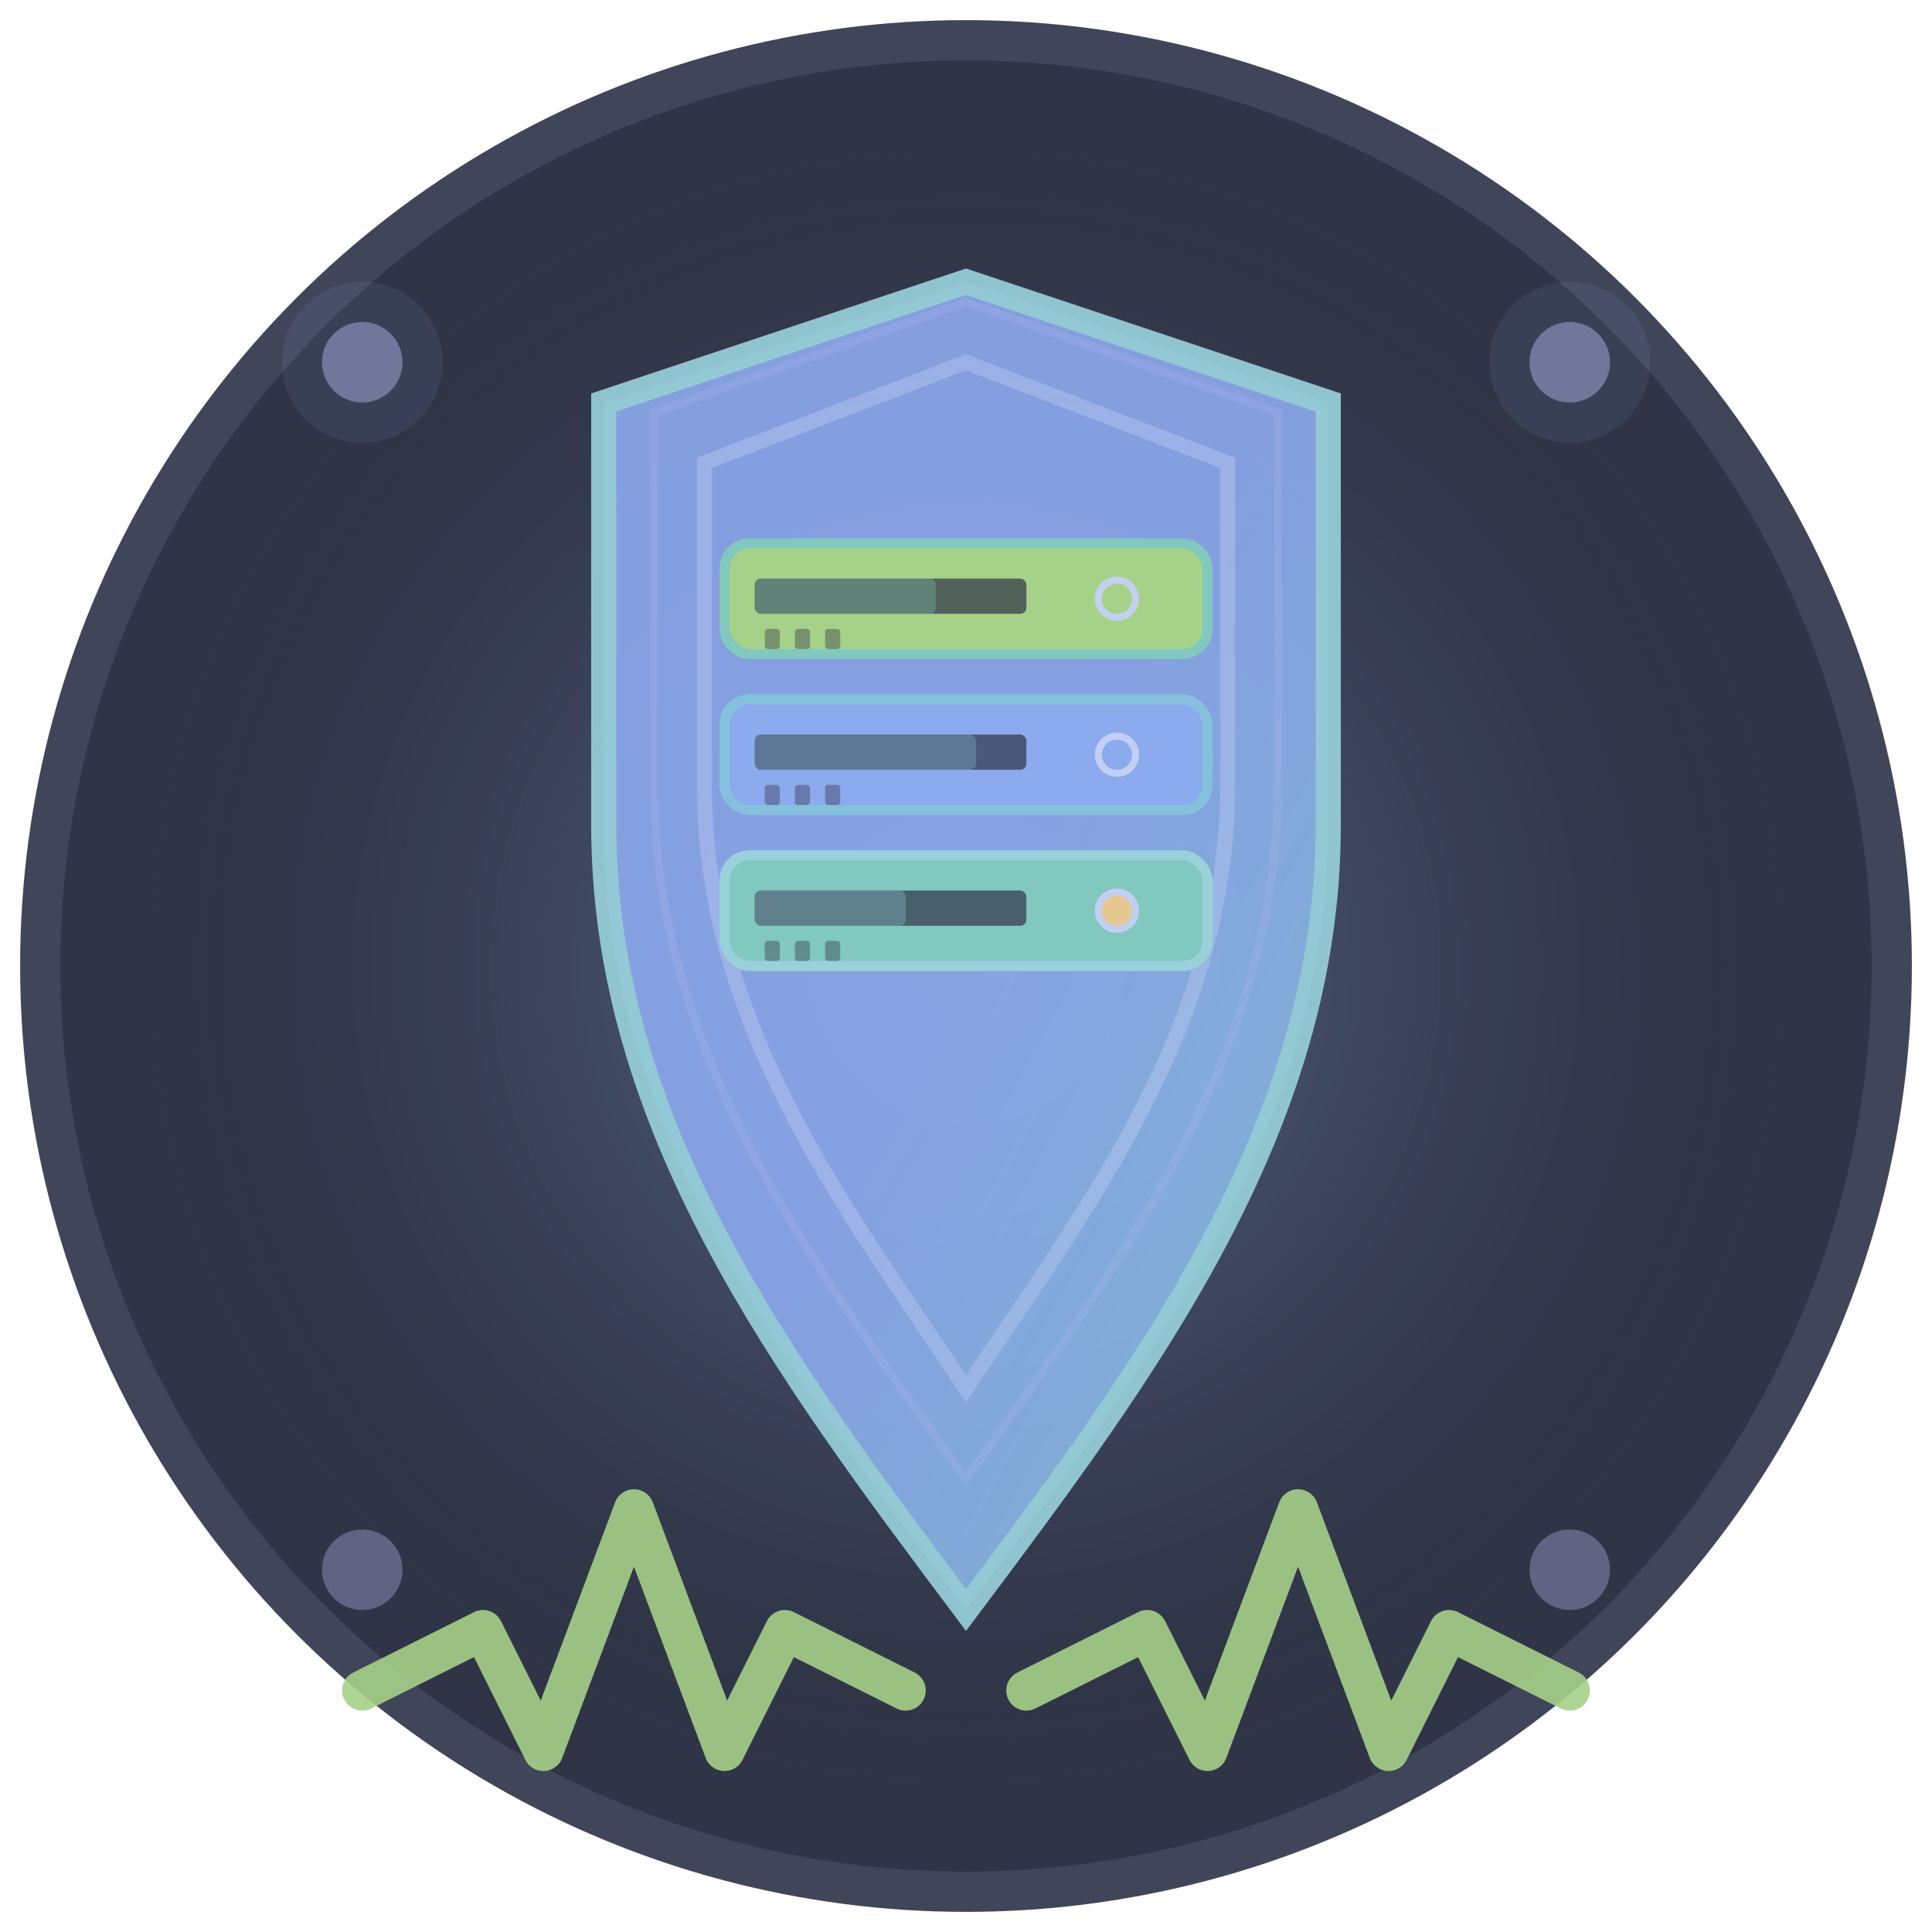 <svg xmlns="http://www.w3.org/2000/svg" viewBox="0 0 192 192" width="192" height="192">
  <defs>
    <linearGradient id="shieldGradient192" x1="0%" y1="0%" x2="100%" y2="100%">
      <stop offset="0%" style="stop-color:#8caaee;stop-opacity:1" />
      <stop offset="50%" style="stop-color:#8ca9ee;stop-opacity:1" />
      <stop offset="100%" style="stop-color:#85c1dc;stop-opacity:1" />
    </linearGradient>

    <radialGradient id="glowGradient192" cx="50%" cy="50%" r="50%">
      <stop offset="0%" style="stop-color:#99d1db;stop-opacity:0.5" />
      <stop offset="50%" style="stop-color:#8caaee;stop-opacity:0.2" />
      <stop offset="100%" style="stop-color:#303446;stop-opacity:0" />
    </radialGradient>

    <filter id="shadow192" x="-50%" y="-50%" width="200%" height="200%">
      <feGaussianBlur in="SourceAlpha" stdDeviation="3"/>
      <feOffset dx="0" dy="4" result="offsetblur"/>
      <feComponentTransfer>
        <feFuncA type="linear" slope="0.35"/>
      </feComponentTransfer>
      <feMerge>
        <feMergeNode/>
        <feMergeNode in="SourceGraphic"/>
      </feMerge>
    </filter>

    <filter id="innerGlow" x="-50%" y="-50%" width="200%" height="200%">
      <feGaussianBlur in="SourceGraphic" stdDeviation="2"/>
      <feComponentTransfer>
        <feFuncA type="linear" slope="0.4"/>
      </feComponentTransfer>
    </filter>
  </defs>

  <!-- Background circle -->
  <circle cx="96" cy="96" r="92" fill="#303446" stroke="#414559" stroke-width="4"/>

  <!-- Glow effects -->
  <circle cx="96" cy="96" r="85" fill="url(#glowGradient192)" opacity="0.7"/>

  <!-- Shield shape -->
  <path d="M96 24 C96 24, 60 36, 60 36 L60 78 C60 108, 78 132, 96 156 C114 132, 132 108, 132 78 L132 36 C132 36, 96 24, 96 24 Z"
        fill="url(#shieldGradient192)"
        stroke="#99d1db"
        stroke-width="2.5"
        opacity="0.95"
        filter="url(#shadow192)"/>

  <!-- Inner shield accent (double line) -->
  <path d="M96 36 C96 36, 70 46, 70 46 L70 78 C70 102, 84 120, 96 138 C108 120, 122 102, 122 78 L122 46 C122 46, 96 36, 96 36 Z"
        fill="none"
        stroke="#c6d0f5"
        stroke-width="1.5"
        opacity="0.35"/>
  <path d="M96 30 C96 30, 65 41, 65 41 L65 78 C65 105, 81 126, 96 147 C111 126, 127 105, 127 78 L127 41 C127 41, 96 30, 96 30 Z"
        fill="none"
        stroke="#babbf1"
        stroke-width="0.8"
        opacity="0.2"/>

  <!-- Server stack with detailed design -->
  <g transform="translate(96, 78)">
    <!-- Server 1 (top) - Green -->
    <rect x="-24" y="-24" width="48" height="11" rx="2.5" fill="#a6d189" stroke="#81c8be" stroke-width="1"/>
    <!-- Status LED -->
    <circle cx="15" cy="-18.5" r="2.2" fill="#c6d0f5" opacity="0.95"/>
    <circle cx="15" cy="-18.5" r="1.5" fill="#a6d189" filter="url(#innerGlow)"/>
    <!-- Server display -->
    <rect x="-21" y="-20.5" width="27" height="3.5" rx="0.6" fill="#303446" opacity="0.7"/>
    <rect x="-21" y="-20.5" width="18" height="3.5" rx="0.6" fill="#81c8be" opacity="0.3"/>
    <!-- Ventilation slots -->
    <rect x="-20" y="-15.5" width="1.5" height="2" rx="0.3" fill="#303446" opacity="0.4"/>
    <rect x="-17" y="-15.5" width="1.5" height="2" rx="0.3" fill="#303446" opacity="0.4"/>
    <rect x="-14" y="-15.5" width="1.5" height="2" rx="0.3" fill="#303446" opacity="0.4"/>

    <!-- Server 2 (middle) - Blue -->
    <rect x="-24" y="-8.5" width="48" height="11" rx="2.5" fill="#8caaee" stroke="#85c1dc" stroke-width="1"/>
    <circle cx="15" cy="-3" r="2.2" fill="#c6d0f5" opacity="0.95"/>
    <circle cx="15" cy="-3" r="1.5" fill="#8caaee" filter="url(#innerGlow)"/>
    <rect x="-21" y="-5" width="27" height="3.5" rx="0.6" fill="#303446" opacity="0.7"/>
    <rect x="-21" y="-5" width="22" height="3.5" rx="0.6" fill="#85c1dc" opacity="0.3"/>
    <rect x="-20" y="0" width="1.5" height="2" rx="0.3" fill="#303446" opacity="0.4"/>
    <rect x="-17" y="0" width="1.5" height="2" rx="0.3" fill="#303446" opacity="0.4"/>
    <rect x="-14" y="0" width="1.5" height="2" rx="0.3" fill="#303446" opacity="0.4"/>

    <!-- Server 3 (bottom) - Teal -->
    <rect x="-24" y="7" width="48" height="11" rx="2.5" fill="#81c8be" stroke="#99d1db" stroke-width="1"/>
    <circle cx="15" cy="12.5" r="2.2" fill="#c6d0f5" opacity="0.95"/>
    <circle cx="15" cy="12.5" r="1.5" fill="#e5c890" filter="url(#innerGlow)"/>
    <rect x="-21" y="10.5" width="27" height="3.5" rx="0.6" fill="#303446" opacity="0.7"/>
    <rect x="-21" y="10.5" width="15" height="3.5" rx="0.6" fill="#99d1db" opacity="0.3"/>
    <rect x="-20" y="15.5" width="1.5" height="2" rx="0.3" fill="#303446" opacity="0.4"/>
    <rect x="-17" y="15.5" width="1.5" height="2" rx="0.3" fill="#303446" opacity="0.4"/>
    <rect x="-14" y="15.5" width="1.5" height="2" rx="0.3" fill="#303446" opacity="0.4"/>
  </g>

  <!-- Monitoring pulse/heartbeat -->
  <g transform="translate(0, 6)">
    <path d="M36 162 L48 156 L54 168 L63 144 L72 168 L78 156 L90 162"
          stroke="#a6d189"
          stroke-width="4"
          fill="none"
          stroke-linecap="round"
          stroke-linejoin="round"
          opacity="0.9"/>
    <path d="M102 162 L114 156 L120 168 L129 144 L138 168 L144 156 L156 162"
          stroke="#a6d189"
          stroke-width="4"
          fill="none"
          stroke-linecap="round"
          stroke-linejoin="round"
          opacity="0.9"/>
  </g>

  <!-- Decorative corner accents -->
  <circle cx="36" cy="36" r="4" fill="#babbf1" opacity="0.45"/>
  <circle cx="156" cy="36" r="4" fill="#babbf1" opacity="0.45"/>
  <circle cx="36" cy="156" r="4" fill="#babbf1" opacity="0.35"/>
  <circle cx="156" cy="156" r="4" fill="#babbf1" opacity="0.35"/>

  <!-- Subtle corner glows -->
  <circle cx="36" cy="36" r="8" fill="#8caaee" opacity="0.1"/>
  <circle cx="156" cy="36" r="8" fill="#8caaee" opacity="0.1"/>
</svg>
